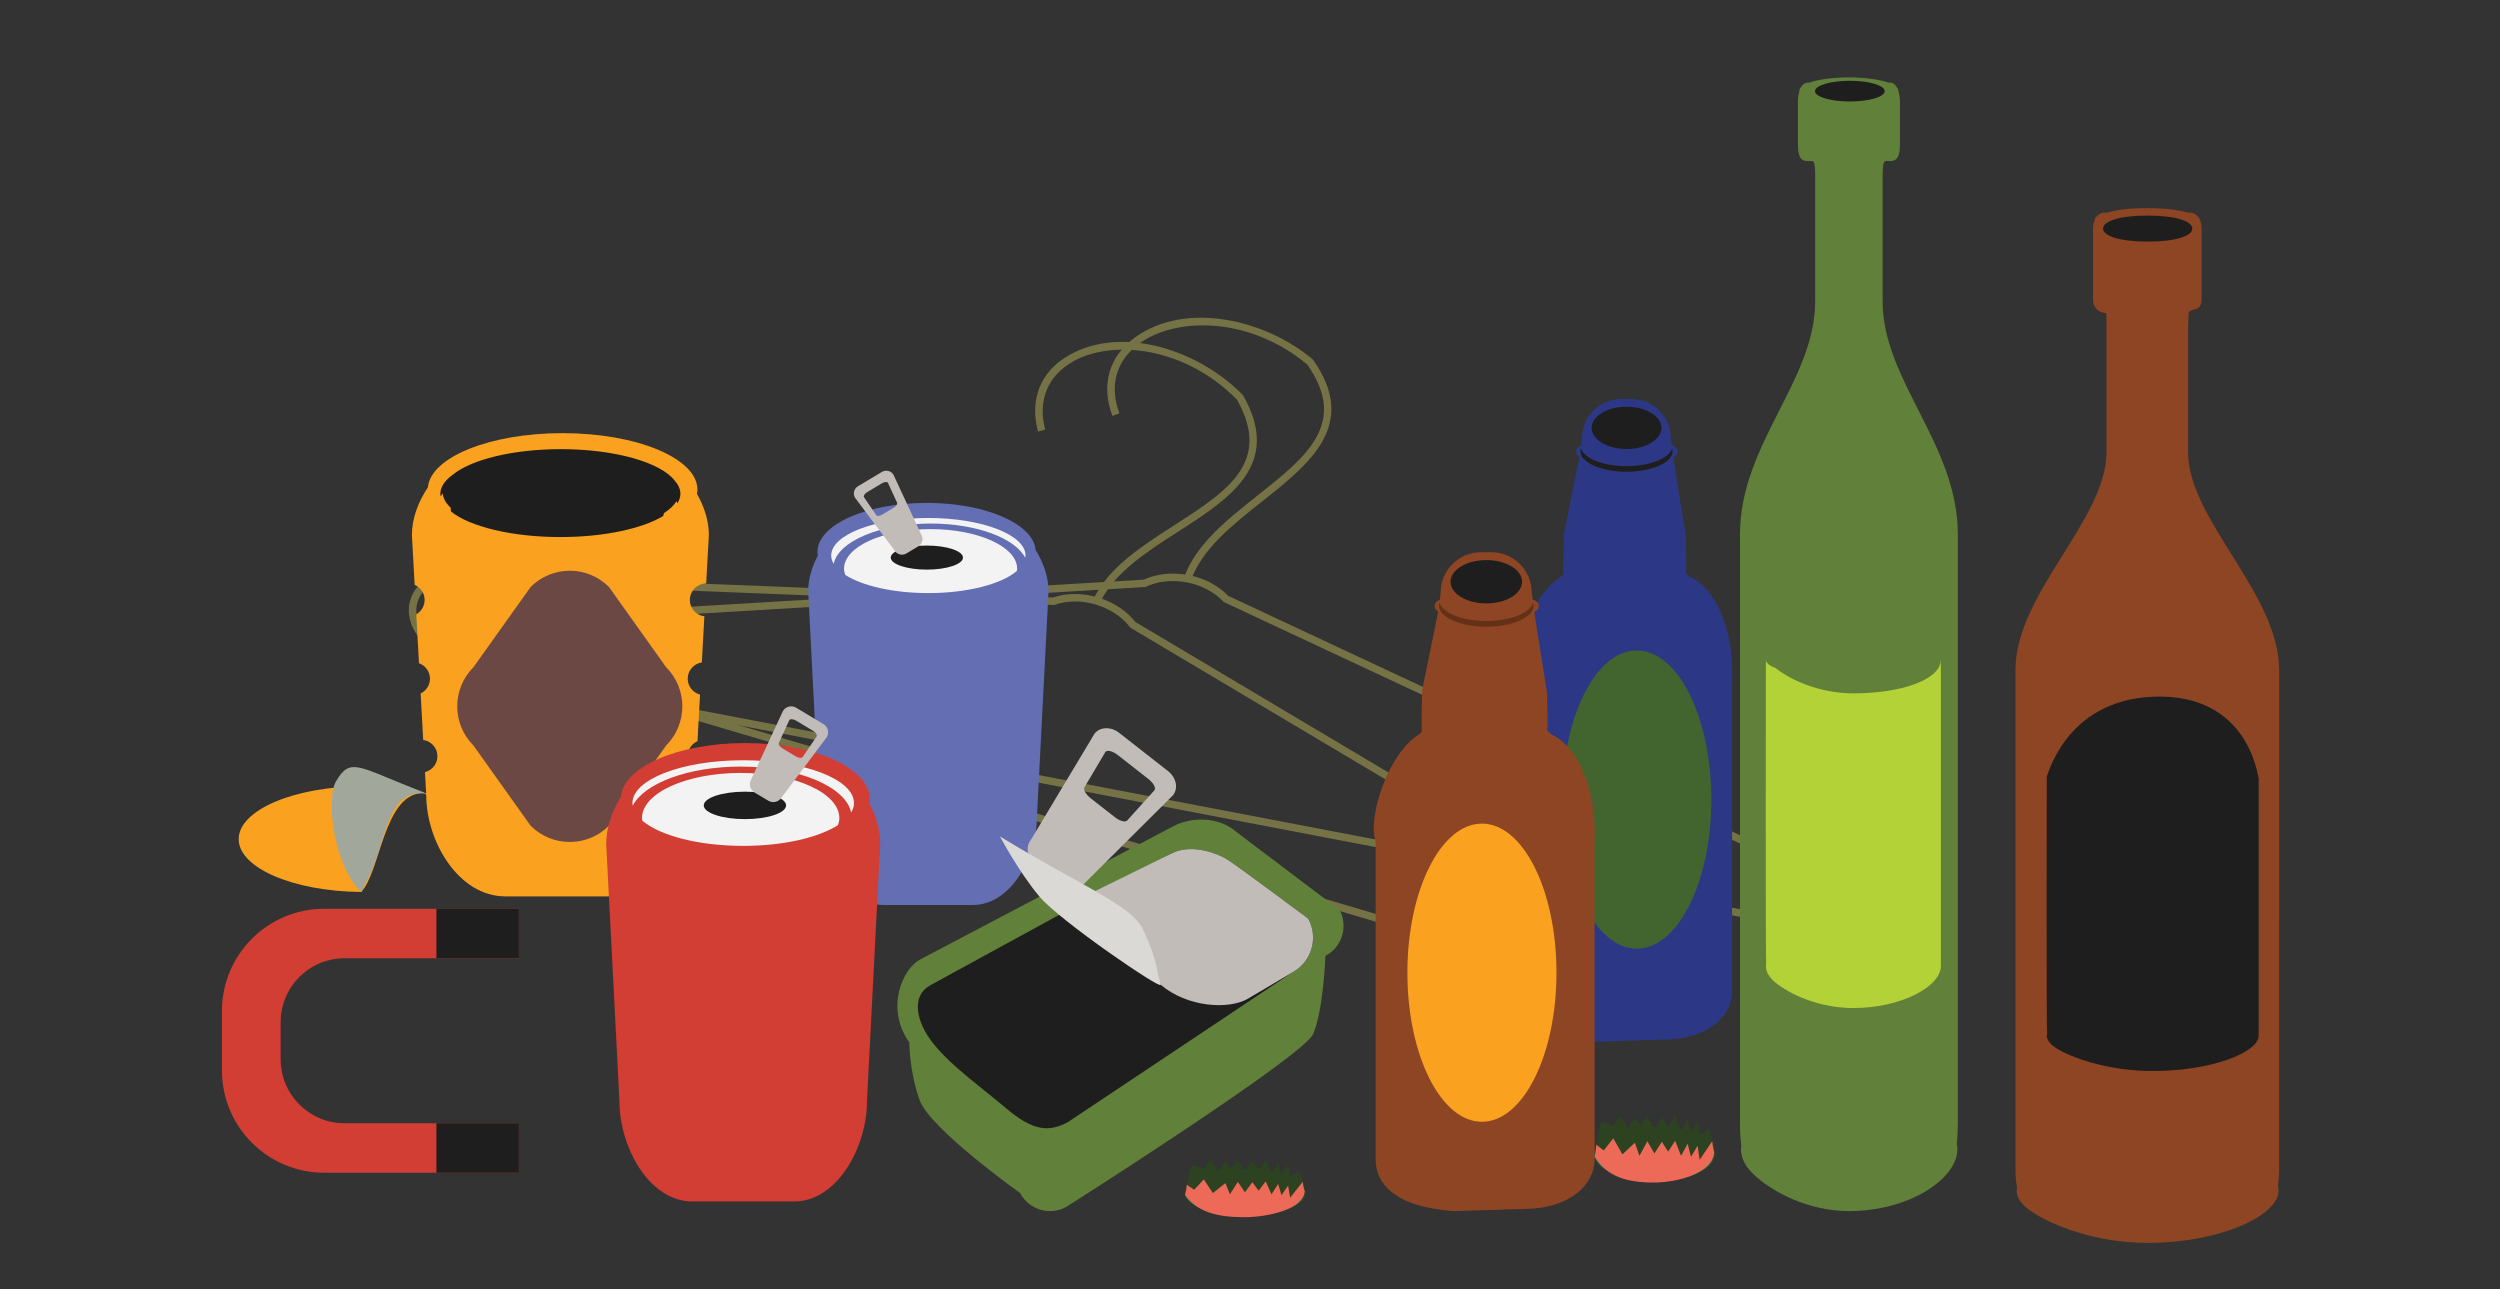 <?xml version="1.0" encoding="utf-8"?>
<!-- Generator: Adobe Illustrator 17.1.0, SVG Export Plug-In . SVG Version: 6.00 Build 0)  -->
<!DOCTYPE svg PUBLIC "-//W3C//DTD SVG 1.0//EN" "http://www.w3.org/TR/2001/REC-SVG-20010904/DTD/svg10.dtd">
<svg version="1.0" id="Layer_1" xmlns="http://www.w3.org/2000/svg" xmlns:xlink="http://www.w3.org/1999/xlink" x="0px" y="0px"
	 viewBox="0 0 640 330" enable-background="new 0 0 640 330" xml:space="preserve">
<rect x="0" y="0" width="640" height="330" fill="#333333" stroke="none"/>
<g>
	<g>
		<g>
			<path fill="#020202" stroke="#757346" stroke-miterlimit="10" d="M267.935,120.272"/>
			<path fill="#757346" d="M281.621,154.256l-1.729-0.809c3.798-8.12,12.435-13.667,20.786-19.03
				c13.423-8.621,25.022-16.067,15.992-32.097c-13.267-13.517-31.786-15.568-42.058-9.733c-6.442,3.662-9.007,10-7.039,17.393
				l-1.844,0.492c-2.209-8.296,0.685-15.421,7.94-19.543c13.919-7.905,33.529-1.045,44.453,10.147l0.147,0.195
				c10.031,17.676-3.486,26.356-16.56,34.753C293.586,141.239,285.184,146.636,281.621,154.256z"/>
			<path fill="#757346" d="M420.935,256.331l-0.298-0.089l-313.259-92.819l-0.189-0.248c-2.311-3.041-3.076-6.429-2.154-9.54
				c0.922-3.112,3.41-5.535,7.003-6.827l0.174-0.063l0.186,0.007l157.15,6.215c1.728-0.598,3.611-0.9,5.598-0.9
				c6.043,0,12.1,2.799,15.491,7.147l135.328,80.497l0.113,0.147c2.309,3.041,3.075,6.429,2.152,9.54
				c-0.922,3.112-3.409,5.535-7.003,6.827L420.935,256.331z M108.524,161.774l312.349,92.548c2.85-1.101,4.808-3.034,5.529-5.465
				c0.73-2.465,0.116-5.192-1.733-7.696l-135.322-80.493l-0.113-0.147c-3.021-3.975-8.55-6.543-14.087-6.543
				c-1.835,0-3.561,0.285-5.131,0.85l-0.174,0.063l-0.186-0.007l-157.144-6.213c-2.914,1.092-4.916,3.043-5.647,5.508
				C106.143,156.61,106.734,159.297,108.524,161.774z"/>
		</g>
		<g>
			<path fill="#020202" stroke="#757346" stroke-miterlimit="10" d="M287.945,116.016"/>
			<path fill="#757346" d="M304.925,148.479l-1.8-0.633c2.976-8.457,11.023-14.83,18.803-20.994
				c12.504-9.906,23.309-18.462,12.739-33.521c-14.538-12.137-33.175-12.354-42.814-5.525c-6.047,4.28-7.974,10.842-5.283,18.004
				l-1.786,0.671c-3.019-8.038-0.846-15.411,5.966-20.233c13.06-9.245,33.259-4.36,45.239,5.701l0.166,0.179
				c11.731,16.596-0.862,26.574-13.041,36.222C315.544,134.343,307.719,140.542,304.925,148.479z"/>
			<path fill="#757346" d="M453.653,236.27l-0.306-0.058l-320.904-61.377l-0.212-0.227c-2.601-2.797-3.696-6.092-3.086-9.28
				c0.609-3.187,2.844-5.844,6.292-7.482l0.353-0.091l156.994-9.362c2.199-1.012,4.771-1.547,7.45-1.547
				c5.488,0,10.763,2.119,14.155,5.678l142.626,66.714l0.127,0.136c2.6,2.797,3.695,6.092,3.086,9.278
				c-0.609,3.189-2.846,5.845-6.293,7.484L453.653,236.27z M133.422,173.08l319.97,61.198c2.728-1.377,4.485-3.493,4.962-5.984
				c0.484-2.525-0.399-5.177-2.486-7.486l-142.62-66.713l-0.127-0.136c-2.985-3.211-7.924-5.207-12.886-5.207
				c-2.467,0-4.819,0.499-6.802,1.44l-0.354,0.091l-156.988,9.364c-2.791,1.375-4.59,3.515-5.073,6.04
				C130.542,168.179,131.395,170.794,133.422,173.08z"/>
		</g>
	</g>
	<g>
		<path fill="#FAA220" d="M61.103,214.814c0,7.38,13.963,13.371,31.319,13.527c5.005-4.826,5.781-25.798,16.285-25.307
			c1.075,0.05,0.3,1.034,0.139-0.006c-4.649-1.113-10.01-1.756-15.733-1.756C75.434,201.271,61.103,207.334,61.103,214.814z"/>
		<g>
			<path fill="#77CCE4" d="M82.055,216.999"/>
			<path fill="#A2A79C" d="M108.413,202.822c-16.775-6.467-18.657-9.224-22.414-2.757c-2.54,4.374-0.699,21.459,6.53,28.347
				c0.384-0.98,0.815-1.945,1.357-2.876c4.899-8.435,4.58-23.865,15.118-22.354"/>
		</g>
	</g>
	<g>
		<g>
			<path fill="#2C3886" d="M432.509,147.612l-0.948-1.055c0.362-2.334-0.097-5.16,0-9.248l-3.214-20.252
				c0.667-0.268,1.13-0.822,1.13-1.47c0-0.771-0.651-1.411-1.527-1.589l-0.231-1.782c0-5.559-4.507-10.067-10.067-10.067h-2.598
				c-5.559,0-10.067,4.507-10.067,10.067l-0.239,1.845c-0.747,0.241-1.276,0.831-1.276,1.526c0,0.572,0.359,1.074,0.901,1.368
				l-4.003,19.597c-0.053,3.926-0.269,7.867-0.084,10.341l-0.629,0.719c-7.61,4.494-13.035,20.542-10.905,26.844v79.45
				c0,5.56,4.329,11.69,19.483,12.773l17.319-0.541c12.448,0,17.86-6.671,17.86-12.231v-79.45
				C444.003,160.682,438.876,150.342,432.509,147.612z"/>
			<ellipse fill="#42652F" cx="419.017" cy="204.688" rx="19.083" ry="38.165"/>
			<ellipse fill="#1E1E1E" cx="416.388" cy="109.534" rx="8.93" ry="5.412"/>
			<path fill="#1E1E1E" d="M416.389,119.336c-5.978,0-10.907-1.987-11.69-4.564c-0.071,0.235-0.121,0.472-0.121,0.715
				c0,2.916,5.288,5.279,11.811,5.279c6.522,0,11.811-2.364,11.811-5.279c0-0.243-0.05-0.481-0.121-0.715
				C427.296,117.349,422.367,119.336,416.389,119.336z"/>
		</g>
	</g>
	<g>
		<g>
			<ellipse fill="#F3F3F3" cx="237.16" cy="142.578" rx="25.971" ry="11.653"/>
			<ellipse fill="#1E1E1E" cx="237.273" cy="142.742" rx="9.244" ry="3.081"/>
			<path fill="#636EB3" d="M206.896,151.371l2.982,57.949c0,9.879,6.518,22.361,16.397,22.361h22.772
				c9.879,0,16.397-12.481,16.397-22.361l2.982-57.949c0-3.572-1.254-7.282-3.306-10.572c-0.576-6.701-12.827-12.057-27.898-12.057
				c-15.438,0-27.954,5.617-27.954,12.546c0,0.313,0.054,0.62,0.104,0.927C207.813,145.132,206.896,148.305,206.896,151.371z
				 M260.324,146.162c-3.898,3.34-12.569,5.669-22.665,5.669c-9.044,0-16.936-1.872-21.289-4.662
				c-0.178-0.517-0.297-1.044-0.297-1.584c0-5.597,9.921-10.134,22.157-10.134c12.238,0,22.157,4.537,22.157,10.134
				C260.389,145.78,260.348,145.97,260.324,146.162z M212.788,142.217c0-5.31,11.135-9.615,24.872-9.615
				c13.737,0,24.872,4.304,24.872,9.615c0,0.192-0.045,0.379-0.074,0.567c-2.61-5.02-12.453-8.758-24.226-8.758
				c-12.971,0-23.619,4.533-24.808,10.323C213.02,143.662,212.788,142.951,212.788,142.217z"/>
		</g>
		<path fill="#C1BCB8" d="M218.9,127.439l10.148,13.518c0.612,1.022,1.936,1.355,2.958,0.743l3.107-1.86
			c1.022-0.612,1.355-1.936,0.743-2.958l-7.12-15.331c-0.612-1.022-1.936-1.355-2.958-0.743l-6.136,3.673
			C218.621,125.092,218.289,126.417,218.9,127.439z M221.184,127.291c-0.201-0.334,0.154-0.915,0.792-1.297l3.828-2.291
			c0.638-0.382,1.317-0.42,1.517-0.086l2.308,5.031c0.2,0.334-0.154,0.915-0.792,1.297l-3.031,1.814
			c-0.638,0.382-1.317,0.42-1.517,0.086L221.184,127.291z"/>
	</g>
	<g>
		<path fill="#61813A" d="M342.948,232.968c2.234,4.246,0.603,9.5-3.643,11.734c0,0-0.527,14.238-3.164,20.039
			c-2.636,5.801-63.282,44.298-63.282,44.298c-4.246,2.234-9.5,0.603-11.734-3.643c0,0-23.071-16.396-25.708-23.779
			c-2.636-7.383-2.636-14.766-2.636-14.766c-6.328-8.964-1.513-18.971,2.734-21.206l65.009-34.204
			c4.246-2.234,11.36-2.598,16.106,1.621L342.948,232.968z"/>
		<path fill="#1E1E1E" d="M273.423,287.233c-4.91,2.682-9,2.294-15.856-3.507c-6.856-5.801-13.711-10.547-18.457-16.348
			c-4.746-5.801-5.884-12.461-0.974-15.143l61.656-33.68c4.91-2.682,11.637-0.185,14.201,1.361s20.91,15.258,20.91,15.258
			c2.682,4.91,0.876,11.064-4.034,13.747L273.423,287.233z"/>
		<path fill="#C1BCB8" d="M319.266,255.777c-4.91,2.682-15.293,2.109-22.148-3.692c-6.855-5.801-26.895-18.985-26.895-18.985
			l29.569-14.544c4.91-2.682,11.637-0.185,14.201,1.361c2.564,1.546,20.91,15.258,20.91,15.258
			c2.682,4.91,0.876,11.064-4.034,13.747L319.266,255.777z"/>
		<path fill="#C1BCB8" d="M299.026,197.405l-12.549-9.816c-2.09-1.635-4.903-1.531-6.282,0.232l-16.365,27.302
			c-1.379,1.762-0.803,4.517,1.288,6.152l6.356,4.971c2.091,1.635,4.903,1.531,6.282-0.231l22.559-22.457
			C301.693,201.795,301.117,199.04,299.026,197.405z M288.592,210.008c-0.451,0.577-1.874,0.218-3.178-0.802l-6.198-4.848
			c-1.304-1.02-1.995-2.314-1.544-2.892l5.311-8.972c0.451-0.577,1.874-0.218,3.178,0.802l7.828,6.124
			c1.304,1.02,1.995,2.314,1.544,2.892L288.592,210.008z"/>
		<path fill="#DAD9D6" d="M255.984,214.116c0,0,5.801,3.692,21.094,12.129s14.766,10.02,16.875,14.766
			c2.109,4.746,2.636,9.492,3.164,11.075c0.527,1.582-25.84-16.347-31.114-22.675C260.731,223.081,255.984,214.116,255.984,214.116z
			"/>
	</g>
	<g>
		<path fill="#D23D34" d="M132.839,287.55H88.211c-9.038,0-16.366-7.327-16.366-16.366v-9.503c0-9.038,7.328-16.366,16.366-16.366
			h44.628v-12.67H83.003c-14.463,0-26.186,11.724-26.186,26.186v15.205c0,14.462,11.723,26.186,26.186,26.186h49.836V287.55z"/>
	</g>
	<g>
		<g>
			<path fill="#8D4523" d="M397.027,187.969l-0.972-1.081c0.371-2.393-0.099-5.291,0-9.481l-3.296-20.763
				c0.684-0.274,1.159-0.843,1.159-1.506c0-0.789-0.667-1.447-1.565-1.629l-0.237-1.827c0-5.7-4.621-10.321-10.321-10.321h-2.662
				c-5.7,0-10.32,4.621-10.32,10.321l-0.245,1.892c-0.765,0.246-1.308,0.853-1.308,1.564c0,0.586,0.367,1.101,0.924,1.403
				l-4.104,20.091c-0.054,4.025-0.276,8.066-0.086,10.602l-0.645,0.737c-7.802,4.607-13.364,21.06-11.181,27.522v81.455
				c0,5.7,4.439,11.985,19.976,13.095l17.756-0.555c12.762,0,18.311-6.84,18.311-12.54v-81.455
				C408.812,201.368,403.554,190.766,397.027,187.969z"/>
			<ellipse fill="#FAA220" cx="379.374" cy="249.009" rx="19.083" ry="38.165"/>
			<ellipse fill="#1E1E1E" cx="380.5" cy="148.929" rx="9.155" ry="5.548"/>
			<path fill="#643016" d="M380.5,158.978c-6.13,0-11.183-2.037-11.985-4.679c-0.073,0.241-0.124,0.483-0.124,0.733
				c0,2.989,5.422,5.413,12.109,5.413c6.687,0,12.109-2.423,12.109-5.413c0-0.25-0.051-0.492-0.124-0.733
				C391.681,156.941,386.629,158.978,380.5,158.978z"/>
		</g>
	</g>
	<g>
		<ellipse fill="#0A773C" cx="318.751" cy="305.427" rx="15.373" ry="5.852"/>
		<path fill="#2C4220" d="M334.231,305.108c0,3.231-6.883,5.852-15.373,5.852c-8.49,0-15.373-2.62-15.373-5.852
			c0-0.854,1.596-6.915,1.596-6.915l3.085,1.064l1.8-2.293l1.924,2.718l1.809-2.234l1.377,1.581l1.815-1.901l1.809,2.66l1.915-2.553
			l1.593,2.16l1.811-2.373l1.489,3.298l1.703-2.66l0.851,2.872l1.703-2.446l0.515,3.104l2.358-1.402
			C332.635,299.789,334.231,304.22,334.231,305.108z"/>
		<path fill="#ED6A58" d="M330.276,306.616l-0.515-3.104l-1.703,2.446l-0.851-2.873l-1.703,2.661l-1.489-3.298l-1.811,2.373
			l-1.593-2.161l-1.915,2.553l-1.809-2.66l-2.021,3.191l-1.17-2.872l-3.192,2.553l-2.34-3.51l-2.446,2.66l-1.915-1.276
			c0,0-0.014,0.978-0.425,2.66c3.191,4.362,8.278,5.639,15.107,5.639c6.642,0,15.213-2.234,15.532-6.596
			c-0.346-1.036-0.532-2.446-0.532-2.446L330.276,306.616z"/>
	</g>
	<g>
		<ellipse fill="#0A773C" cx="423.585" cy="295.518" rx="15.373" ry="6.84"/>
		<path fill="#2C4220" d="M439.065,295.144c0,3.777-6.883,6.84-15.373,6.84c-8.49,0-15.373-3.063-15.373-6.84
			c0-0.998,1.596-8.083,1.596-8.083l3.085,1.243l1.8-2.68l1.924,3.178l1.809-2.611l1.377,1.848l1.815-2.222l1.809,3.109l1.915-2.984
			l1.593,2.526l1.811-2.775l1.489,3.855l1.702-3.109l0.851,3.358l1.702-2.86l0.515,3.628l2.358-1.638
			C437.469,288.926,439.065,294.105,439.065,295.144z"/>
		<path fill="#ED6A58" d="M435.111,296.907l-0.515-3.628l-1.702,2.86l-0.851-3.358l-1.702,3.11l-1.489-3.856l-1.811,2.775
			l-1.593-2.526l-1.915,2.985l-1.809-3.109l-2.021,3.731l-1.17-3.358l-3.191,2.984l-2.34-4.104l-2.447,3.109l-1.915-1.492
			c0,0-0.013,1.143-0.425,3.109c3.191,5.099,8.278,6.591,15.107,6.591c6.642,0,15.213-2.611,15.532-7.71
			c-0.346-1.211-0.532-2.86-0.532-2.86L435.111,296.907z"/>
	</g>
	<g>
		<g>
			<path fill="#61813A" d="M501.203,136.812c0-23.125-19.252-39.348-19.252-59.669c0-20.318,0-26.734,0-31.639
				c0-4.904,0.405-4.272,1.683-4.272c1.28,0,2.746-0.086,2.746-4.235c0-4.146,0-8.302,0-10.859c0-1.062-0.142-2.091-0.423-2.941
				c0.001-0.016,0.009-0.032,0.009-0.048c0-0.275-0.14-0.54-0.377-0.795c-0.407-0.722-0.969-1.192-1.724-1.192
				c-0.088,0-0.244,0-0.411,0c-2.308-0.815-5.989-1.346-10.151-1.346c-4.162,0-7.842,0.531-10.151,1.346c-0.147,0-0.295,0-0.376,0
				c-0.725,0-1.272,0.434-1.675,1.106c-0.293,0.282-0.461,0.575-0.461,0.88c0,0.039,0.017,0.077,0.022,0.115
				c-0.265,0.838-0.399,1.841-0.399,2.875c0,2.557,0,6.712,0,10.859c0,4.149,1.466,4.235,2.745,4.235
				c1.279,0,1.682-0.631,1.682,4.272c0,4.905,0,11.321,0,31.639c0,20.322-19.25,36.544-19.25,59.669c0,23.121,0,139.437,0,150.649
				c0,2.261,0.117,4.195,0.342,5.863c-0.038,0.295-0.09,0.588-0.09,0.887c0,2.14,1.011,4.156,2.764,5.963
				c0.1,0.103,0.195,0.216,0.301,0.309c4.593,4.443,13.888,9.555,24.632,9.555c15.297,0,27.697-8.228,27.697-15.828
				c0-0.488-0.055-0.97-0.155-1.446c0.178-1.539,0.269-3.294,0.269-5.305C501.203,276.249,501.203,159.932,501.203,136.812z"/>
			<path fill="#B2D238" d="M496.87,168.817c0,5.161-10.028,8.683-22.4,8.683c-8.69,0-16.207-3.471-19.922-6.489
				c-0.086-0.063-2.479-0.74-2.479-2.193c0-0.203-0.109,76.754,0.073,77.888c-0.03,0.201-0.073,0.4-0.073,0.603
				c0,1.453,0.818,2.822,2.235,4.049c0.081,0.07,0.158,0.146,0.243,0.21c3.715,3.017,11.232,6.489,19.922,6.489
				c12.371,0,22.4-5.587,22.4-10.748C496.87,246.976,496.87,168.485,496.87,168.817z"/>
		</g>
		<ellipse fill="#1E1E1E" cx="473.56" cy="23.329" rx="8.93" ry="2.651"/>
	</g>
	<g>
		<g>
			<path fill="#8D4523" d="M583.464,171.554c0-19.574-23.309-38.552-23.309-55.754c0-17.198,0-27.876,0-32.028
				c0,0,0.109-3.551,0.13-3.616c0.472-1.476,3.325-0.073,3.325-3.585c0-3.51,0-15.77,0-17.935c0-0.899-0.172-1.77-0.512-2.49
				c0.001-0.013,0.012-0.028,0.012-0.028c0-0.246-0.169-0.471-0.457-0.687c-0.492-0.61-1.173-1.009-2.087-1.009
				c-0.107,0-0.296,0-0.498,0c-2.794-0.689-5.342-1.139-10.381-1.139c-5.038,0-7.586,0.45-10.381,1.139c-0.177,0-0.357,0-0.455,0
				c-0.878,0-1.54,0.367-2.028,0.936c-0.353,0.238-0.558,0.487-0.558,0.746c0,0.033,0.021,0.065,0.027,0.097
				c-0.321,0.71-0.483,1.558-0.483,2.434c0,2.165,0,14.425,0,17.935c0,3.512,3.324,3.585,3.324,3.585s0.128-0.534,0.128,3.616
				c0,4.152,0,14.829,0,32.028c0,17.202-23.305,36.18-23.305,55.754c0,19.571,0,118.029,0,127.518c0,1.914,0.142,3.551,0.414,4.962
				c-0.046,0.25-0.11,0.498-0.11,0.752c0,1.811,1.224,3.518,3.346,5.047c0.121,0.087,0.236,0.183,0.364,0.262
				c5.56,3.761,16.814,8.089,29.821,8.089c18.519,0,33.532-6.965,33.532-13.398c0-0.413-0.067-0.821-0.187-1.224
				c0.216-1.303,0.326-2.788,0.326-4.491C583.464,289.582,583.464,191.125,583.464,171.554z"/>
			<path fill="#1E1E1E" d="M578.218,198.646c0,4.368-0.259-21.447-27.119-20.284c-23.011,0.996-27.119,21.514-27.119,20.284
				c0-0.172-0.132,64.97,0.088,65.929c-0.037,0.169-0.088,0.338-0.088,0.51c0,1.23,0.99,2.389,2.706,3.428
				c0.098,0.059,0.191,0.124,0.294,0.178c4.497,2.554,13.598,5.492,24.119,5.492c14.978,0,27.119-4.729,27.119-9.098
				C578.218,264.804,578.218,198.365,578.218,198.646z"/>
		</g>
		<path fill="#1E1E1E" d="M561.236,58.519c0,1.839-4.062,3.329-11.425,3.329c-7.363,0-11.425-1.49-11.425-3.329
			s4.061-3.329,11.425-3.329S561.236,56.68,561.236,58.519z"/>
	</g>
	<g>
		<ellipse fill="#1E1E1E" cx="144.076" cy="126.824" rx="32.088" ry="13.425"/>
		<path fill="#FAA220" d="M176.054,193.591c0-1.717,1.029-3.189,2.502-3.849l0.658-11.93c-1.814-0.473-3.159-2.108-3.159-4.07
			c0-2.123,1.572-3.863,3.613-4.159l0.652-11.814c-2.094-0.248-3.725-2.009-3.725-4.17c0-2.32,1.872-4.2,4.187-4.219l0.686-12.427
			c0-3.531-1.134-7.187-3.058-10.548c0.062-0.354,0.128-0.707,0.128-1.068c0-7.982-15.463-14.453-34.537-14.453
			c-18.62,0-33.756,6.171-34.469,13.891c-2.536,3.791-4.085,8.064-4.085,12.179l0.705,12.769c1.501,0.647,2.553,2.138,2.553,3.876
			c0,1.57-0.867,2.924-2.139,3.651l0.691,12.53c1.637,0.581,2.816,2.127,2.816,3.963c0,1.671-0.979,3.102-2.388,3.787l0.656,11.899
			c2.053,0.286,3.639,2.031,3.639,4.163c0,1.972-1.357,3.613-3.184,4.078l0.334,6.043c0,11.381,8.053,25.76,20.259,25.76h28.135
			c12.206,0,20.259-14.378,20.259-25.76l0.359-6.497C176.899,196.481,176.054,195.14,176.054,193.591z M173.403,128.866
			c-0.045-0.206-0.136-0.408-0.203-0.611c-0.638,1.105-1.74,2.146-3.215,3.102c-0.062,0.254-0.131,0.508-0.224,0.758
			c-5.379,3.213-15.13,5.371-26.304,5.371c-12.473,0-23.187-2.684-28.003-6.532c-0.029-0.221-0.078-0.439-0.078-0.664
			c0-0.096,0.029-0.189,0.034-0.285c-1.253-1.159-1.976-2.41-2.074-3.721c-0.184,0.257-0.369,0.515-0.516,0.778
			c-0.036-0.217-0.092-0.433-0.092-0.654c0-1.773,1.184-3.443,3.238-4.928c4.739-3.829,15.305-6.498,27.606-6.498
			c13.888,0,25.563,3.401,29.132,8.032c0.954,1.069,1.482,2.208,1.482,3.393C174.188,127.254,173.901,128.074,173.403,128.866z"/>
		<path fill="#6C4844" d="M155.887,211.395c-5.534,5.534-14.507,5.534-20.041,0l-14.644-20.548c-5.534-5.534-5.534-14.507,0-20.041
			l14.644-20.548c5.534-5.534,14.507-5.534,20.041,0l14.644,20.548c5.534,5.534,5.534,14.507,0,20.041L155.887,211.395z"/>
	</g>
	<g>
		<g>
			<ellipse fill="#F3F3F3" cx="190.831" cy="205.995" rx="29.608" ry="13.286"/>
			<ellipse fill="#1E1E1E" cx="190.702" cy="206.182" rx="10.539" ry="3.513"/>
			<path fill="#D23D34" d="M222.513,205.58c0.057-0.351,0.119-0.7,0.119-1.057c0-7.899-14.268-14.303-31.868-14.303
				c-17.181,0-31.149,6.107-31.806,13.747c-2.339,3.751-3.77,7.982-3.77,12.054l3.399,66.065c0,11.263,7.431,25.492,18.694,25.492
				h25.961c11.263,0,18.694-14.229,18.694-25.492l3.399-66.065C225.335,212.524,224.288,208.908,222.513,205.58z M164.35,209.424
				c0-6.381,11.31-11.554,25.261-11.554s25.261,5.172,25.261,11.554c0,0.615-0.136,1.216-0.339,1.805
				c-4.963,3.181-13.961,5.316-24.271,5.316c-11.509,0-21.396-2.655-25.839-6.464C164.395,209.863,164.35,209.646,164.35,209.424z
				 M217.894,208.015c-1.356-6.602-13.495-11.769-28.283-11.769c-13.424,0-24.645,4.262-27.62,9.985
				c-0.033-0.215-0.085-0.429-0.085-0.648c0-6.053,12.695-10.961,28.355-10.961s28.355,4.907,28.355,10.961
				C218.617,206.421,218.352,207.232,217.894,208.015z"/>
		</g>
		<path fill="#C1BCB8" d="M210.8,185.364l-6.995-4.187c-1.165-0.697-2.675-0.318-3.372,0.847l-8.117,17.478
			c-0.697,1.165-0.318,2.675,0.847,3.372l3.543,2.121c1.165,0.697,2.675,0.318,3.372-0.847l11.57-15.412
			C212.345,187.571,211.966,186.061,210.8,185.364z M205.505,193.759c-0.228,0.382-1.002,0.338-1.729-0.097l-3.455-2.068
			c-0.727-0.435-1.131-1.097-0.903-1.479l2.632-5.736c0.228-0.382,1.002-0.338,1.729,0.097l4.364,2.612
			c0.727,0.435,1.131,1.097,0.903,1.479L205.505,193.759z"/>
	</g>
</g>
<g>
	<rect x="111.722" y="232.645" fill="#1E1E1E" width="21.117" height="12.67"/>
	<rect x="111.722" y="287.55" fill="#1E1E1E" width="21.117" height="12.67"/>
</g>
</svg>
